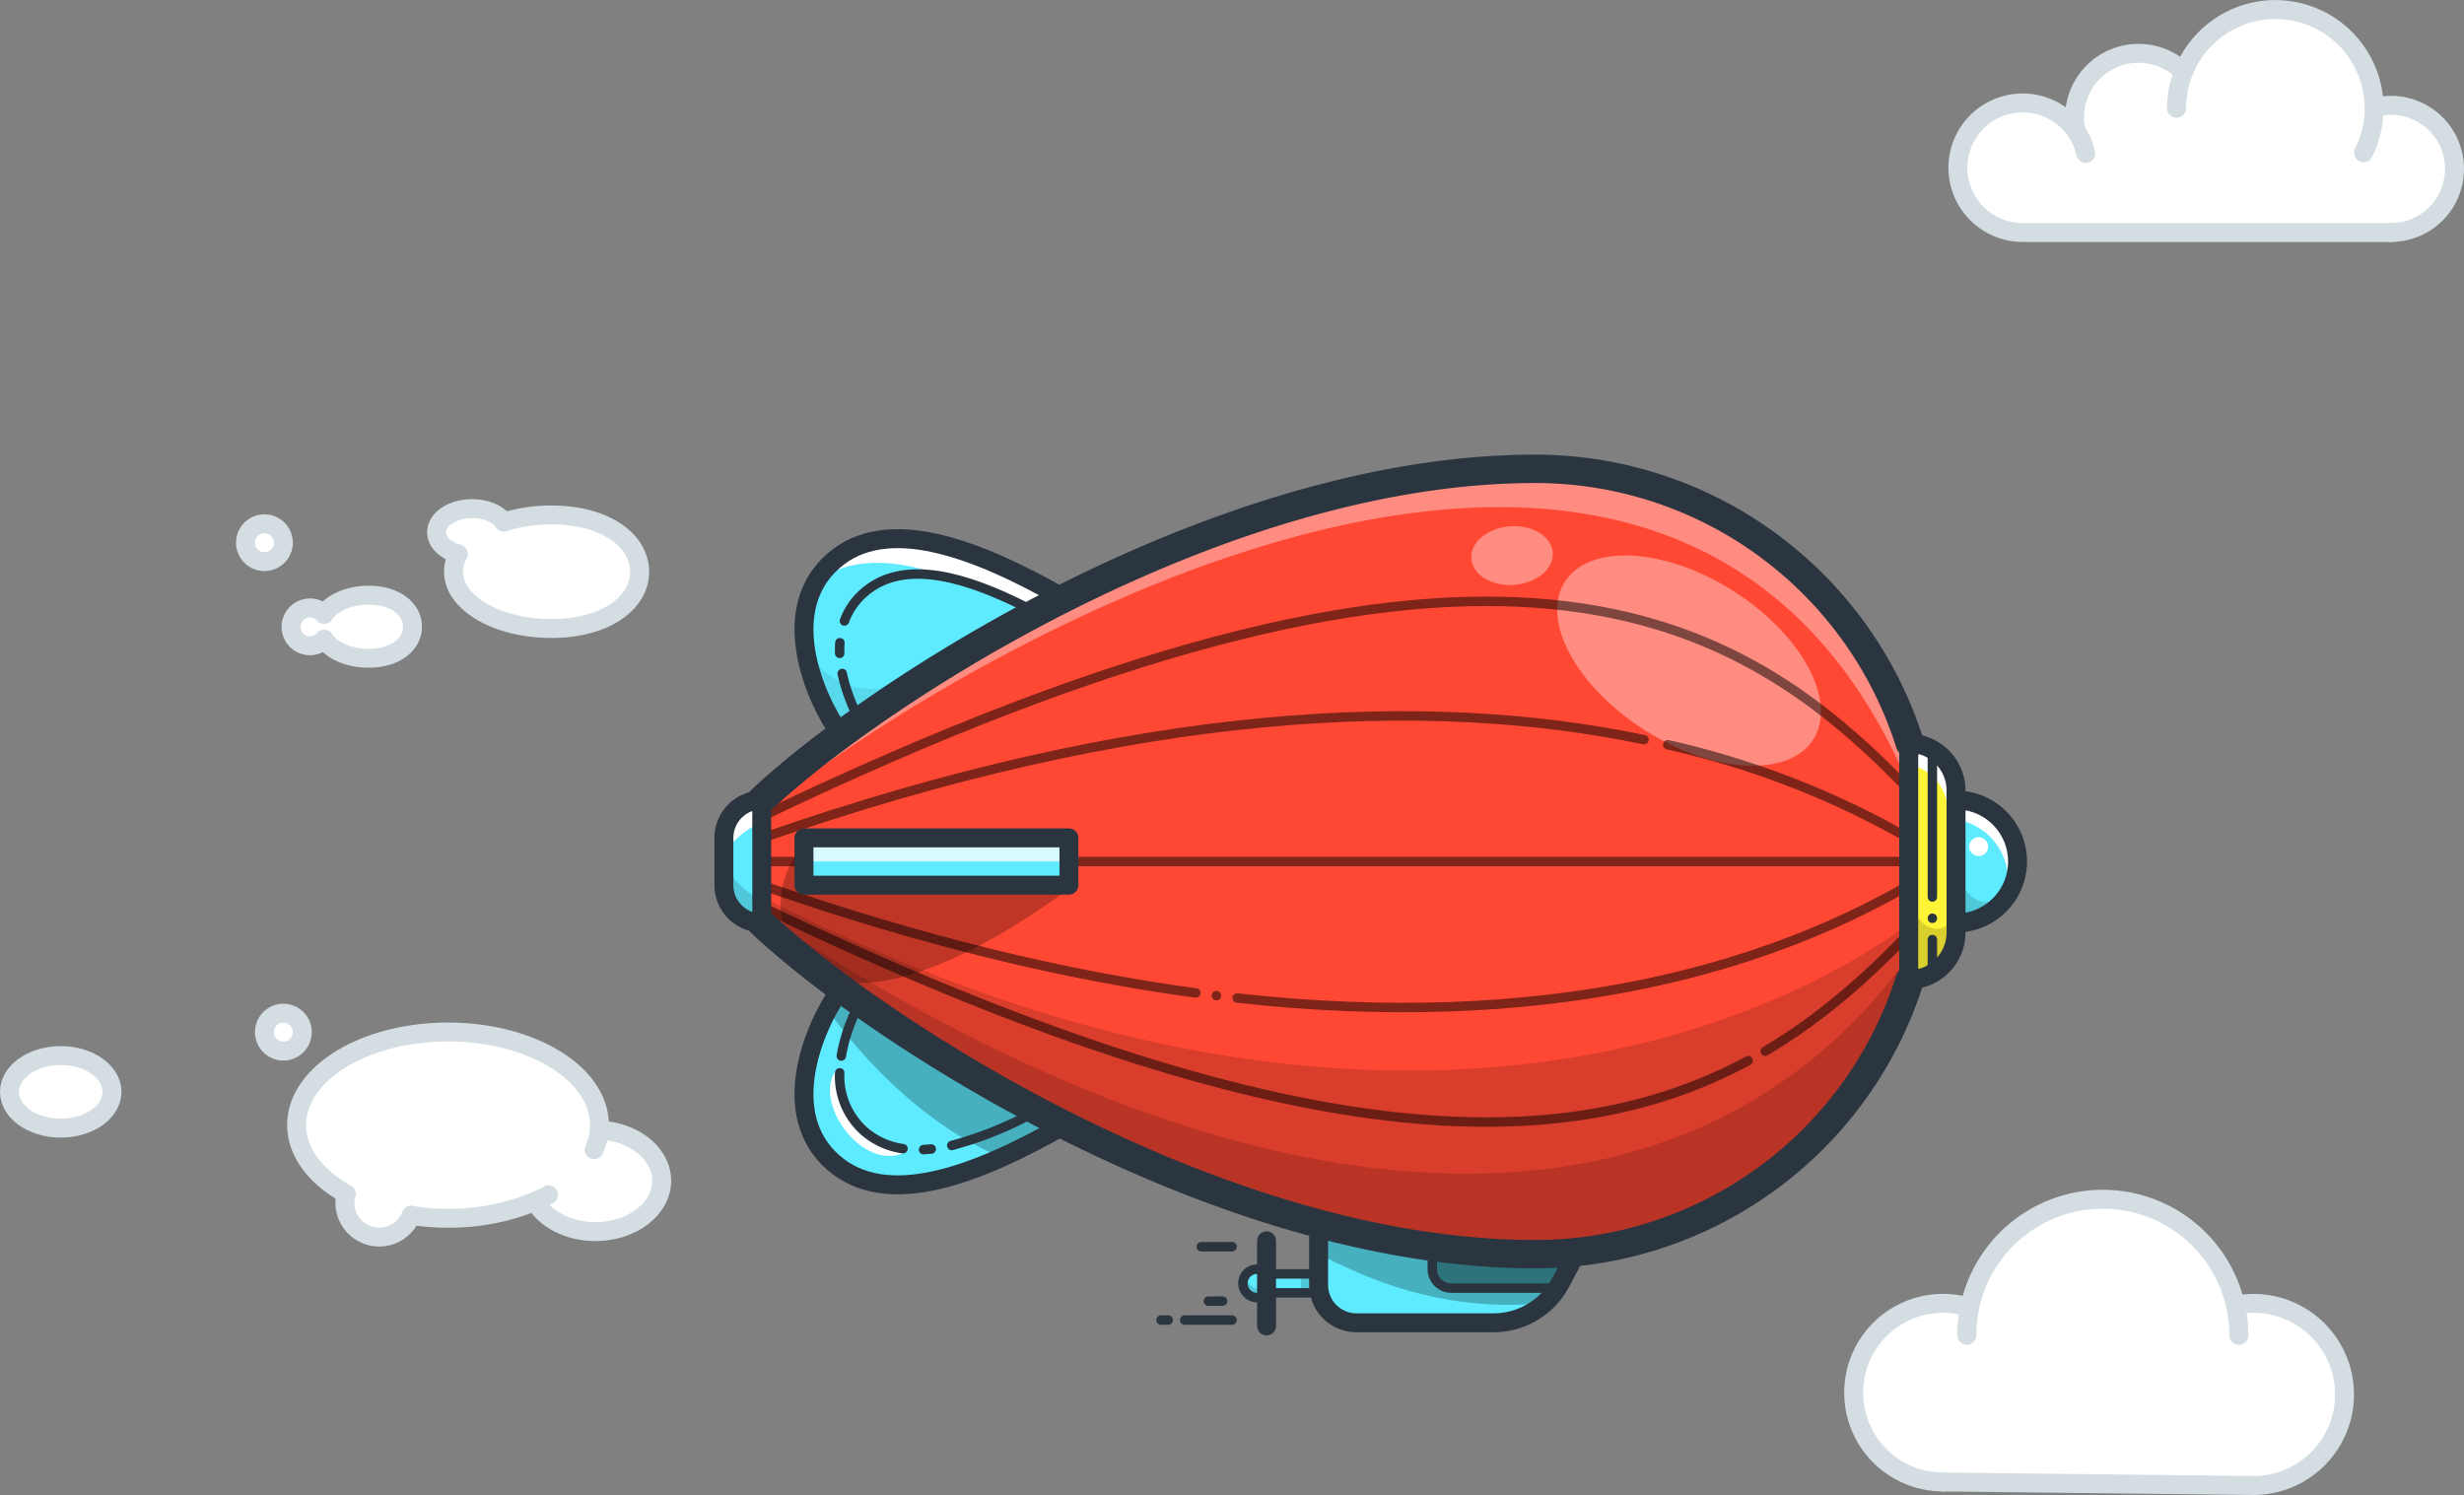 <svg id="airship" xmlns="http://www.w3.org/2000/svg" viewBox="0 0 520.77 316"><rect x="0" y="0" width="520.77" height="316" fill="#808080" stroke="none"/><defs><style>.cls-1{fill:#5eebff;}.cls-2{fill:#fff536;}.cls-3{fill:#ff4833;}.cls-4,.cls-6{fill:#fff;}.cls-13,.cls-14,.cls-15,.cls-16,.cls-5{fill:none;stroke-linecap:round;stroke-linejoin:round;}.cls-5{stroke:#d3dde2;}.cls-14,.cls-5{stroke-width:4px;}.cls-6{opacity:0.75;}.cls-7{opacity:0.25;}.cls-8{opacity:0.15;}.cls-9{opacity:0.08;}.cls-10{opacity:0.35;}.cls-11{fill:#ffc4c0;opacity:0.55;}.cls-12{opacity:0.5;}.cls-13{stroke:#000;}.cls-13,.cls-15{stroke-width:2px;}.cls-14,.cls-15,.cls-16{stroke:#2a3540;}.cls-16{stroke-width:6px;}</style></defs><title>zeppelin</title><g id="color"><path class="cls-1" d="M546.94,313.75a13,13,0,0,1,0,26Z" transform="translate(-133.53 -144.65)"/><path class="cls-2" d="M546.94,339.75v2a10,10,0,0,1-9.77,10h-.23v-50h.23a10,10,0,0,1,9.77,10v28Z" transform="translate(-133.53 -144.65)"/><path class="cls-3" d="M436.25,408.19a198.33,198.33,0,0,1-24-4.89,251.16,251.16,0,0,1-25.2-8.19h0a306.17,306.17,0,0,1-28.54-12.65,333.66,333.66,0,0,1-47.25-28.88,188.9,188.9,0,0,1-16.84-13.82h.06v-26h-.06A186.56,186.56,0,0,1,311.25,300a334.53,334.53,0,0,1,47.21-28.88c29.84-15,65.41-27.33,99.54-27.33a83,83,0,0,1,79.17,58h-.23v50h.23a83.06,83.06,0,0,1-70.41,57.54,81.8,81.8,0,0,1-8.76.46A158.19,158.19,0,0,1,436.25,408.19Zm-76.8-76.44v-10h-56v10Z" transform="translate(-133.53 -144.65)"/><path class="cls-1" d="M466.76,409.29l-3.46,6.49c-.21.39-.43.77-.67,1.14H440.25a4,4,0,0,1-4-4v-4.73A158.19,158.19,0,0,0,458,409.75,81.8,81.8,0,0,0,466.76,409.29Z" transform="translate(-133.53 -144.65)"/><path class="cls-1" d="M440.25,416.92h22.38a15.07,15.07,0,0,1-1.46,1.91,16,16,0,0,1-12,5.42h-29a8,8,0,0,1-7.83-6.33,8.37,8.37,0,0,1-.17-1.67V403.47l0-.17a198.33,198.33,0,0,0,24,4.89v4.73A4,4,0,0,0,440.25,416.92Z" transform="translate(-133.53 -144.65)"/><path class="cls-1" d="M412.39,417.92H401.22v-4h11v2.33A8.37,8.37,0,0,0,412.39,417.92Z" transform="translate(-133.53 -144.65)"/><path class="cls-1" d="M401.22,417.92v1h-2a3,3,0,0,1,0-6h2v5Z" transform="translate(-133.53 -144.65)"/><rect class="cls-1" x="169.92" y="177.1" width="56" height="10"/><path class="cls-1" d="M309.59,263.24c11.21-9.91,29.94-2.95,48.87,7.84A334.53,334.53,0,0,0,311.25,300C305.15,291.35,298.11,273.38,309.59,263.24Z" transform="translate(-133.53 -144.65)"/><path class="cls-1" d="M358.53,382.45c-18.95,10.81-37.72,17.8-48.94,7.88-11.5-10.16-4.42-28.16,1.69-36.76A333.66,333.66,0,0,0,358.53,382.45Z" transform="translate(-133.53 -144.65)"/><path class="cls-1" d="M294.5,313.75v26h-.06a8,8,0,0,1-7.94-8v-10a8,8,0,0,1,7.94-8Z" transform="translate(-133.53 -144.65)"/></g><g id="clouds"><path class="cls-4" d="M250.05,253.48c11.41,0,18.67,5.38,18.67,12s-7.26,12-18.67,12-20.67-5.37-20.67-12a7.52,7.52,0,0,1,1-3.72c-2.7-.75-4.6-2.53-4.6-4.61,0-2.76,3.36-5,7.5-5,3,0,5.54,1.15,6.75,2.83A33.05,33.05,0,0,1,250.05,253.48Z" transform="translate(-133.53 -144.65)"/><path class="cls-4" d="M189.42,255.36a4,4,0,1,1-4,4A4,4,0,0,1,189.42,255.36Z" transform="translate(-133.53 -144.65)"/><path class="cls-4" d="M211.47,270.48c5.66,0,9.25,3,9.25,6.67s-3.59,6.67-9.25,6.67c-4.22,0-7.85-1.66-9.42-4a4,4,0,1,1,0-5.28C203.62,272.14,207.25,270.48,211.47,270.48Z" transform="translate(-133.53 -144.65)"/><path class="cls-4" d="M193.42,358.82a4,4,0,1,1-4,4A4,4,0,0,1,193.42,358.82Z" transform="translate(-133.53 -144.65)"/><path class="cls-4" d="M146.37,367.77c6,0,10.83,3.44,10.83,7.67s-4.85,7.67-10.83,7.67-10.84-3.44-10.84-7.67S140.38,367.77,146.37,367.77Z" transform="translate(-133.53 -144.65)"/><path class="cls-4" d="M246.58,398.59a46.83,46.83,0,0,1-18.36,3.56,50.65,50.65,0,0,1-7.8-.59,7.25,7.25,0,0,1-14-2.66,6.45,6.45,0,0,1,.26-1.87c-6.43-3.6-10.47-8.78-10.47-14.55,0-10.86,14.32-19.66,32-19.66s32,8.8,32,19.66c0,.34,0,.68,0,1,7.37.32,13.2,5,13.2,10.73,0,5.94-6.26,10.75-14,10.75C253.67,405,248.76,402.35,246.58,398.59Z" transform="translate(-133.53 -144.65)"/><path class="cls-4" d="M572.33,172.41a12.79,12.79,0,0,1-.34-3,13.53,13.53,0,0,1,23-9.62,20.87,20.87,0,0,1,40.26,7.58,13.44,13.44,0,1,1,3.56,26.4H561a13.7,13.7,0,1,1,11.34-21.38Z" transform="translate(-133.53 -144.65)"/><path class="cls-4" d="M549.82,421a28.75,28.75,0,0,1,56.18-.48,19.06,19.06,0,0,1,3.8-.38,19.25,19.25,0,0,1,0,38.5l-65.63-.75A18.88,18.88,0,1,1,549.82,421Z" transform="translate(-133.53 -144.65)"/><path class="cls-5" d="M240.05,255a33.05,33.05,0,0,1,10-1.5c11.41,0,18.67,5.38,18.67,12s-7.26,12-18.67,12-20.67-5.37-20.67-12a7.52,7.52,0,0,1,1-3.72" transform="translate(-133.53 -144.65)"/><path class="cls-5" d="M202.05,279.79c1.57,2.37,5.2,4,9.42,4,5.66,0,9.25-3,9.25-6.67s-3.59-6.67-9.25-6.67c-4.22,0-7.85,1.66-9.42,4" transform="translate(-133.53 -144.65)"/><path class="cls-5" d="M193.42,259.36a4,4,0,1,1-4-4A4,4,0,0,1,193.42,259.36Z" transform="translate(-133.53 -144.65)"/><path class="cls-5" d="M260.18,383.5c7.37.32,13.2,5,13.2,10.73,0,5.94-6.26,10.75-14,10.75-5.71,0-10.62-2.63-12.8-6.39h0" transform="translate(-133.53 -144.65)"/><path class="cls-5" d="M206.69,397c-6.43-3.6-10.47-8.78-10.47-14.55,0-10.86,14.32-19.66,32-19.66s32,8.8,32,19.66c0,.34,0,.68,0,1a12.58,12.58,0,0,1-1.12,4.22" transform="translate(-133.53 -144.65)"/><path class="cls-5" d="M220.42,401.56a50.65,50.65,0,0,0,7.8.59,46.83,46.83,0,0,0,18.36-3.56c1-.43,2-.89,2.87-1.39" transform="translate(-133.53 -144.65)"/><path class="cls-5" d="M157.2,375.44c0,4.23-4.85,7.67-10.83,7.67s-10.84-3.44-10.84-7.67,4.85-7.67,10.84-7.67S157.2,371.21,157.2,375.44Z" transform="translate(-133.53 -144.65)"/><path class="cls-5" d="M197.42,362.82a4,4,0,1,1-4-4A4,4,0,0,1,197.42,362.82Z" transform="translate(-133.53 -144.65)"/><path class="cls-5" d="M593.55,167.54h0a20.45,20.45,0,0,1,1.49-7.72,20.87,20.87,0,0,1,40.26,7.58v.14a20.07,20.07,0,0,1-.21,2.92,20.61,20.61,0,0,1-2,6.47" transform="translate(-133.53 -144.65)"/><path class="cls-5" d="M572.33,172.41a12.79,12.79,0,0,1-.34-3,13.53,13.53,0,0,1,23-9.62" transform="translate(-133.53 -144.65)"/><path class="cls-5" d="M574.35,177.07a13.43,13.43,0,0,0-2-4.66A13.69,13.69,0,1,0,561,193.79h77.87" transform="translate(-133.53 -144.65)"/><path class="cls-5" d="M638.86,193.79a13.44,13.44,0,1,0-3.56-26.4" transform="translate(-133.53 -144.65)"/><path class="cls-5" d="M544.17,457.9A18.88,18.88,0,1,1,549.82,421" transform="translate(-133.53 -144.65)"/><path class="cls-5" d="M549.22,426.9a29.27,29.27,0,0,1,.6-5.89,28.75,28.75,0,0,1,56.18-.48,28.46,28.46,0,0,1,.72,6.37" transform="translate(-133.53 -144.65)"/><path class="cls-5" d="M606,420.53a19.06,19.06,0,0,1,3.8-.38,19.25,19.25,0,0,1,0,38.5" transform="translate(-133.53 -144.65)"/><line class="cls-5" x1="476.27" y1="314" x2="410.64" y2="313.25"/><path class="cls-5" d="M206.69,397a6.45,6.45,0,0,0-.26,1.87,7.25,7.25,0,0,0,14,2.66" transform="translate(-133.53 -144.65)"/><path class="cls-5" d="M230.4,261.76c-2.7-.75-4.6-2.53-4.6-4.61,0-2.76,3.36-5,7.5-5,3,0,5.54,1.15,6.75,2.83" transform="translate(-133.53 -144.65)"/><path class="cls-5" d="M202.05,279.79a4,4,0,1,1,0-5.28" transform="translate(-133.53 -144.65)"/></g><g id="shadows"><path class="cls-4" d="M547.17,313.1v30a9.93,9.93,0,0,1-2.82,7,9.83,9.83,0,0,0,.82-4v-30a10,10,0,0,0-8-9.8v-3.2a10,10,0,0,1,10,10Z" transform="translate(-133.53 -144.65)"/><path class="cls-4" d="M556.67,336.33a13,13,0,0,0-9.73-18.46v-3.15a13,13,0,0,1,9.73,21.61Z" transform="translate(-133.53 -144.65)"/><circle class="cls-4" cx="418.19" cy="178.96" r="2"/><path class="cls-4" d="M352.34,275.27c-17.6-9.82-34.84-16-45.8-7.93a18.21,18.21,0,0,1,2.67-2.93c11.21-9.91,29.94-2.95,48.87,7.84Z" transform="translate(-133.53 -144.65)"/><rect class="cls-6" x="169.92" y="177.1" width="56" height="5"/><path class="cls-4" d="M294.66,318.47c-2.88.75-8.25,5.31-8.25,7.81,0,0-1.31-13.25,7.69-12.5Z" transform="translate(-133.53 -144.65)"/><path class="cls-7" d="M345.72,389.46c-16.83-6.62-30.42-21.87-36.23-30a29.4,29.4,0,0,1,3.35-6.12h0a335.37,335.37,0,0,0,47.06,28.76C357.21,384,350,387.43,345.72,389.46Z" transform="translate(-133.53 -144.65)"/><path class="cls-7" d="M459.45,420.12c-23,2.17-39.78-6.77-47.23-10.37v-6.46A178.84,178.84,0,0,0,458,409.75a81.83,81.83,0,0,0,8.47-.43C465.72,411.29,461.13,417.67,459.45,420.12Z" transform="translate(-133.53 -144.65)"/><path class="cls-8" d="M537.17,339.75c-33.5,24.92-119.19,58.08-242.51-5.5a60.12,60.12,0,0,0,0,6.75c31.67,27.83,128.38,83.17,181.53,66.75s61.65-57.7,61.65-57.7Z" transform="translate(-133.53 -144.65)"/><path class="cls-7" d="M358.53,333.17C338.67,347.67,315.4,358.1,305,349s-6.26-21-1.55-25.5l0,8Z" transform="translate(-133.53 -144.65)"/><path class="cls-8" d="M536.94,346.83c-47.77,66.09-140.87,58.83-242.28-8.87l-.16,1.8c31,30.25,130.83,82.92,181.69,68,35.15-12.64,47.5-22.94,60.75-54.18C537,348.5,536.94,346.83,536.94,346.83Z" transform="translate(-133.53 -144.65)"/><path class="cls-4" d="M310.38,370.69c-5.37,6.69,5.38,21.81,14.38,17.56C317.76,386.68,313.09,382.64,310.38,370.69Z" transform="translate(-133.53 -144.65)"/><rect class="cls-8" x="274.97" y="269.46" width="2.92" height="3.26"/><path class="cls-8" d="M397,414.83a2.86,2.86,0,0,0,3.25,2.25,7.73,7.73,0,0,1-.42,1.83S395.54,418.08,397,414.83Z" transform="translate(-133.53 -144.65)"/><path class="cls-8" d="M536.5,327.17c-1.08,15.33,9.67,16.83,9.67,9.83l.61,8.86s-3.15,8.52-9.84,4.54C537.08,343.92,536.5,327.17,536.5,327.17Z" transform="translate(-133.53 -144.65)"/><path class="cls-8" d="M547.17,326.06c0,8,5.27,11.13,9.64,8.19-5.81,5.13-6.19,6.63-9.94,5.56C547.17,335.5,547.17,326.06,547.17,326.06Z" transform="translate(-133.53 -144.65)"/><path class="cls-9" d="M303.46,277.5c2.17,14,15.8,15.91,29.79,8.63-14.31,8.35-22,13.83-22,13.83S300.54,286.62,303.46,277.5Z" transform="translate(-133.53 -144.65)"/><path class="cls-8" d="M286.34,325.08c0,4.25,5.68,9,8.1,9.67a13.71,13.71,0,0,0,.06,5S284.83,337.25,286.34,325.08Z" transform="translate(-133.53 -144.65)"/><path class="cls-10" d="M436.75,408.14c2.25.61,29.72,1.18,29.72,1.18l-3.84,7.6-22.25.08c-3.37,0-4.62-4.68-4.75-6.26A3.25,3.25,0,0,1,436.75,408.14Z" transform="translate(-133.53 -144.65)"/><path class="cls-11" d="M294.44,315.58c23.95-22.58,96.51-70,163.56-70a83,83,0,0,1,79.17,58l-.67,6.13-1.33-3.13C481,189.25,320.22,293.53,294.44,316.74Z" transform="translate(-133.53 -144.65)"/><ellipse class="cls-11" cx="490.53" cy="284.3" rx="17.43" ry="31.09" transform="translate(-145.8 401.64) rotate(-57.62)"/><ellipse class="cls-11" cx="453.11" cy="262.08" rx="8.63" ry="6.2" transform="translate(-151.83 -110.1) rotate(-4.28)"/></g><g id="line"><g class="cls-12"><path class="cls-13" d="M294.5,336.33C406.9,390.24,464.85,389.41,503,368.85" transform="translate(-133.53 -144.65)"/><path class="cls-13" d="M536.94,342c-9,9.39-18.74,18-30.33,24.85" transform="translate(-133.53 -144.65)"/><path class="cls-13" d="M390.62,355.1h0" transform="translate(-133.53 -144.65)"/><path class="cls-13" d="M294.5,331.75c33.85,11.83,64.37,19.09,91.77,22.79" transform="translate(-133.53 -144.65)"/><path class="cls-13" d="M395,355.61c64,7.1,110.33-5.53,142-23.86" transform="translate(-133.53 -144.65)"/><path class="cls-13" d="M536.94,311.58c-38.6-40.33-91.27-66.83-242.44,5.67" transform="translate(-133.53 -144.65)"/><path class="cls-13" d="M294.5,321.83C374.16,294,435.37,291.46,481,301" transform="translate(-133.53 -144.65)"/><path class="cls-13" d="M536.94,321.83A184.23,184.23,0,0,0,486,302.06" transform="translate(-133.53 -144.65)"/><line class="cls-13" x1="403.41" y1="182.1" x2="225.92" y2="182.1"/><line class="cls-13" x1="169.92" y1="182.1" x2="160.91" y2="182.1"/></g><line class="cls-14" x1="253.54" y1="250.46" x2="253.54" y2="250.45"/><path class="cls-15" d="M401.22,418.92h-2a3,3,0,0,1,0-6h2" transform="translate(-133.53 -144.65)"/><line class="cls-15" x1="278.69" y1="269.27" x2="267.69" y2="269.27"/><line class="cls-15" x1="278.86" y1="273.27" x2="267.69" y2="273.27"/><line class="cls-15" x1="260.39" y1="279.02" x2="250.39" y2="279.02"/><line class="cls-15" x1="246.89" y1="279.02" x2="245.39" y2="279.02"/><line class="cls-15" x1="258.39" y1="275.02" x2="255.39" y2="275.02"/><line class="cls-15" x1="260.39" y1="263.52" x2="253.89" y2="263.52"/><path class="cls-15" d="M311,371.41a15.49,15.49,0,0,0,5.13,12.29,15.66,15.66,0,0,0,8.25,3.75" transform="translate(-133.53 -144.65)"/><path class="cls-15" d="M315.34,356.51a36,36,0,0,0-4,11.35" transform="translate(-133.53 -144.65)"/><path class="cls-15" d="M334.69,386.77a78.08,78.08,0,0,0,18-7.32" transform="translate(-133.53 -144.65)"/><path class="cls-15" d="M330.36,387.52c-.55.06-1.1.1-1.64.13" transform="translate(-133.53 -144.65)"/><path class="cls-15" d="M312,275.9a14.54,14.54,0,0,1,4.09-5.93c8.49-7.51,22.18-3.41,36.46,4.16" transform="translate(-133.53 -144.65)"/><path class="cls-15" d="M311.53,287a36.93,36.93,0,0,0,3.75,10" transform="translate(-133.53 -144.65)"/><path class="cls-15" d="M311,282.75a20.88,20.88,0,0,1,.05-2.24" transform="translate(-133.53 -144.65)"/><line class="cls-15" x1="408.41" y1="205.75" x2="408.41" y2="198.6"/><line class="cls-15" x1="408.41" y1="189.6" x2="408.41" y2="158.45"/><line class="cls-15" x1="408.41" y1="194.1" x2="408.41" y2="194.09"/><path class="cls-14" d="M403.41,157.1h0a10,10,0,0,1,10,10v30a10,10,0,0,1-10,10h0a0,0,0,0,1,0,0v-50A0,0,0,0,1,403.41,157.1Z"/><path class="cls-14" d="M546.94,313.75a13,13,0,0,1,0,26" transform="translate(-133.53 -144.65)"/><path class="cls-14" d="M161,169.1h0a0,0,0,0,1,0,0v26a0,0,0,0,1,0,0h0a8,8,0,0,1-8-8v-10A8,8,0,0,1,161,169.1Z"/><rect class="cls-14" x="169.92" y="177.1" width="56" height="10"/><path class="cls-14" d="M311.28,353.57c-6.12,8.6-13.19,26.6-1.69,36.76,11.21,9.91,30,2.93,48.93-7.88" transform="translate(-133.53 -144.65)"/><path class="cls-14" d="M311.25,300c-6.1-8.61-13.14-26.58-1.66-36.72,11.21-9.91,29.94-2.95,48.87,7.84" transform="translate(-133.53 -144.65)"/><line class="cls-14" x1="267.69" y1="262.27" x2="267.69" y2="280.27"/><path class="cls-14" d="M412.22,403.47v12.78a8,8,0,0,0,8,8h29a16,16,0,0,0,12-5.42,15.15,15.15,0,0,0,2.13-3.05l3.46-6.49" transform="translate(-133.53 -144.65)"/><path class="cls-14" d="M412.22,414.12" transform="translate(-133.53 -144.65)"/><path class="cls-14" d="M401.22,420.12" transform="translate(-133.53 -144.65)"/><path class="cls-15" d="M462.63,416.92H440.25a4,4,0,0,1-4-4v-4.77" transform="translate(-133.53 -144.65)"/><path class="cls-16" d="M294.44,313.75c23.95-22.58,96.51-70,163.56-70a83,83,0,0,1,79.17,58" transform="translate(-133.53 -144.65)"/><path class="cls-16" d="M294.44,339.75c23.95,22.58,96.51,70,163.56,70a83,83,0,0,0,79.17-58" transform="translate(-133.53 -144.65)"/></g></svg>